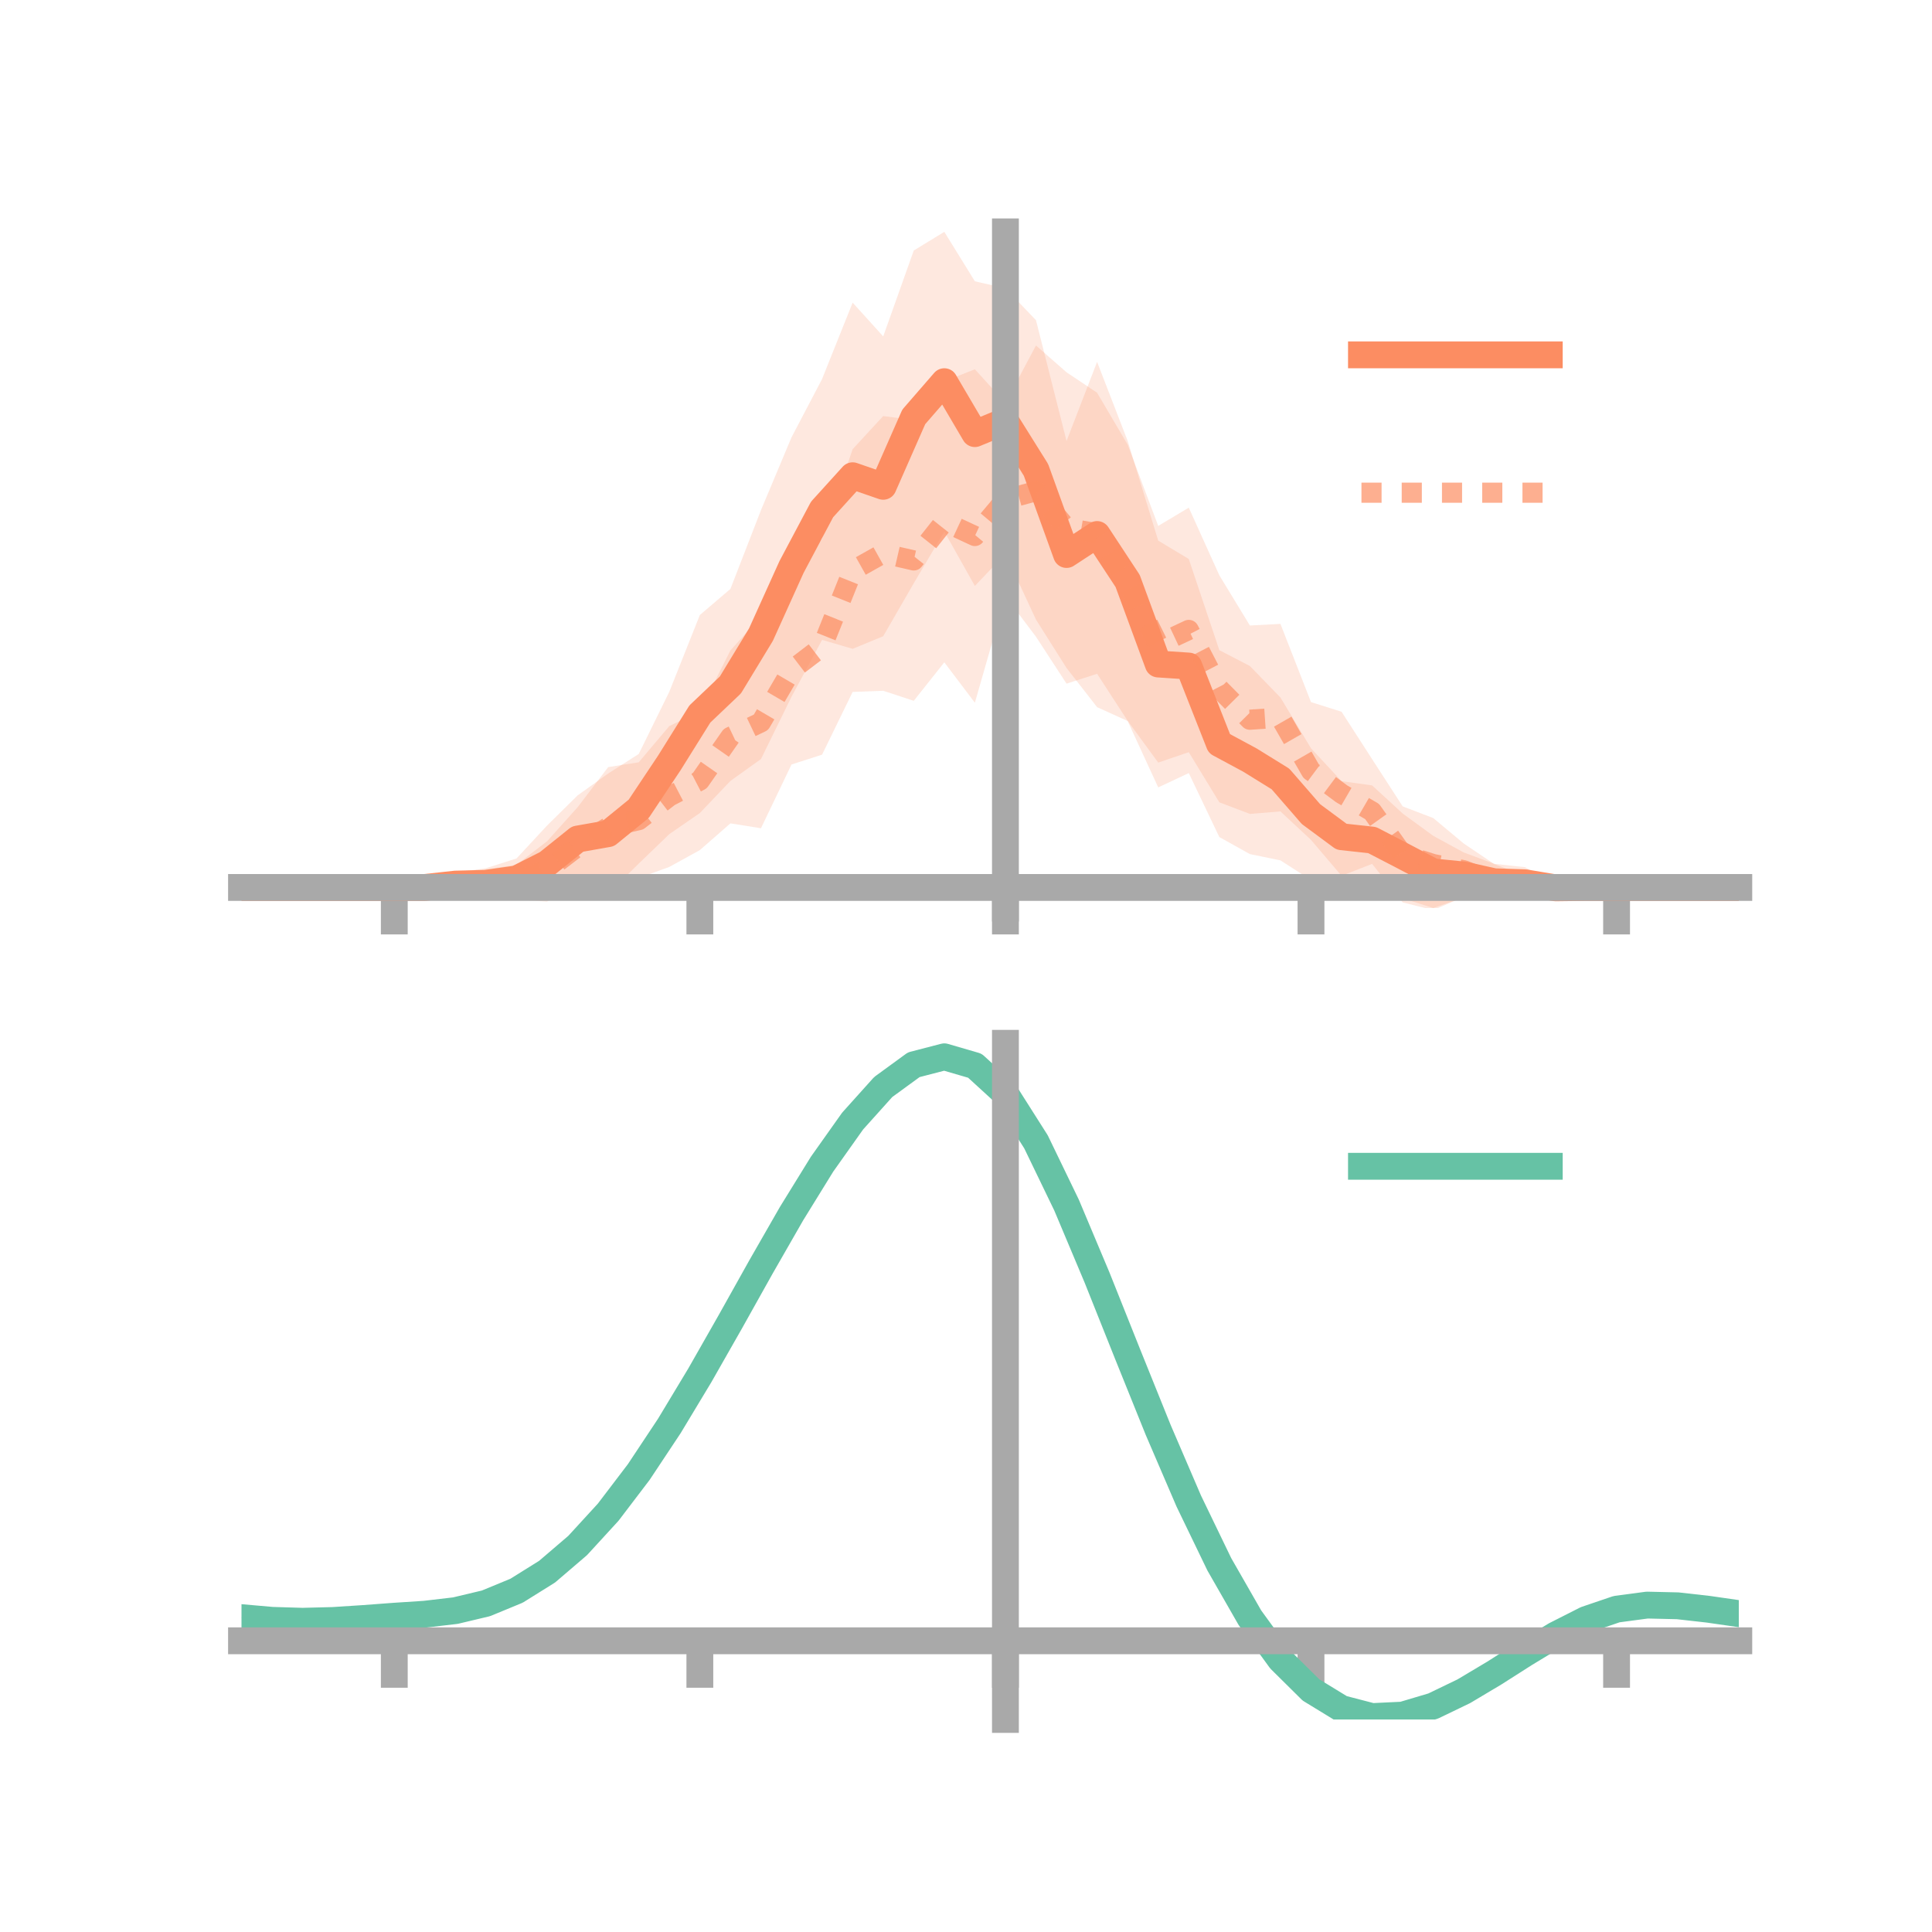 <?xml version="1.0" encoding="utf-8" standalone="no"?>
<!DOCTYPE svg PUBLIC "-//W3C//DTD SVG 1.1//EN"
  "http://www.w3.org/Graphics/SVG/1.1/DTD/svg11.dtd">
<!-- Created with matplotlib (https://matplotlib.org/) -->
<svg height="144pt" version="1.1" viewBox="0 0 144 144" width="144pt" xmlns="http://www.w3.org/2000/svg" xmlns:xlink="http://www.w3.org/1999/xlink">
 <defs>
  <style type="text/css">*{stroke-linecap:butt;stroke-linejoin:round;}</style>
 </defs>
 <g id="figure_1">
  <g id="patch_1">
   <path d="M 0 144 
L 144 144 
L 144 0 
L 0 0 
z
" style="fill:none;"/>
  </g>
  <g id="axes_1">
   <g id="patch_2">
    <path d="M 18 67.68 
L 129.6 67.68 
L 129.6 17.28 
L 18 17.28 
z
" style="fill:none;"/>
   </g>
   <g id="PolyCollection_1">
    <path clip-path="url(#pcc9c209ac1)" d="M 18 66.145 
L 18 66.145 
L 20.278 66.145 
L 22.555 66.145 
L 24.833 66.145 
L 27.11 66.145 
L 29.388 66.145 
L 31.665 66.144 
L 33.943 65.027 
L 36.22 64.712 
L 38.498 63.985 
L 40.776 61.53 
L 43.053 59.284 
L 45.331 57.652 
L 47.608 56.197 
L 49.886 51.561 
L 52.163 45.839 
L 54.441 43.896 
L 56.718 38.025 
L 58.996 32.594 
L 61.273 28.251 
L 63.551 22.557 
L 65.829 25.073 
L 68.106 18.672 
L 70.384 17.28 
L 72.661 20.967 
L 74.939 21.486 
L 77.216 23.865 
L 79.494 32.873 
L 81.771 26.972 
L 84.049 32.863 
L 86.327 40.295 
L 88.604 41.665 
L 90.882 48.458 
L 93.159 49.64 
L 95.437 51.988 
L 97.714 55.773 
L 99.992 58.224 
L 102.269 58.54 
L 104.547 60.635 
L 106.824 62.297 
L 109.102 63.539 
L 111.38 64.387 
L 113.657 64.633 
L 115.935 65.853 
L 118.212 66.142 
L 120.49 66.145 
L 122.767 66.145 
L 125.045 66.145 
L 127.322 66.145 
L 129.6 66.145 
L 129.6 66.145 
L 129.6 66.145 
L 127.322 66.145 
L 125.045 66.145 
L 122.767 66.145 
L 120.49 66.145 
L 118.212 66.15 
L 115.935 66.498 
L 113.657 66.958 
L 111.38 67.057 
L 109.102 66.892 
L 106.824 67.68 
L 104.547 66.951 
L 102.269 66.687 
L 99.992 66.507 
L 97.714 65.587 
L 95.437 64.128 
L 93.159 63.659 
L 90.882 62.389 
L 88.604 57.621 
L 86.327 58.689 
L 84.049 53.742 
L 81.771 52.707 
L 79.494 49.787 
L 77.216 46.182 
L 74.939 41.278 
L 72.661 43.672 
L 70.384 39.617 
L 68.106 43.474 
L 65.829 47.42 
L 63.551 48.36 
L 61.273 47.692 
L 58.996 51.928 
L 56.718 56.575 
L 54.441 58.207 
L 52.163 60.598 
L 49.886 62.171 
L 47.608 64.367 
L 45.331 66.619 
L 43.053 65.792 
L 40.776 67.199 
L 38.498 67.043 
L 36.22 66.962 
L 33.943 66.764 
L 31.665 66.146 
L 29.388 66.145 
L 27.11 66.145 
L 24.833 66.145 
L 22.555 66.145 
L 20.278 66.145 
L 18 66.145 
z
" style="fill:#fc8d62;fill-opacity:0.2;"/>
   </g>
   <g id="PolyCollection_2">
    <path clip-path="url(#pcc9c209ac1)" d="M 18 66.145 
L 18 66.145 
L 20.278 66.145 
L 22.555 66.145 
L 24.833 66.145 
L 27.11 66.145 
L 29.388 66.145 
L 31.665 66.145 
L 33.943 65.691 
L 36.22 64.794 
L 38.498 64.454 
L 40.776 62.703 
L 43.053 60.165 
L 45.331 57.175 
L 47.608 56.817 
L 49.886 54.118 
L 52.163 53.004 
L 54.441 48.478 
L 56.718 45.945 
L 58.996 42.911 
L 61.273 40.169 
L 63.551 33.479 
L 65.829 31.01 
L 68.106 31.306 
L 70.384 28.422 
L 72.661 27.524 
L 74.939 30.028 
L 77.216 25.751 
L 79.494 27.749 
L 81.771 29.273 
L 84.049 33.139 
L 86.327 39.199 
L 88.604 37.836 
L 90.882 42.878 
L 93.159 46.622 
L 95.437 46.502 
L 97.714 52.329 
L 99.992 53.049 
L 102.269 56.582 
L 104.547 60.102 
L 106.824 60.972 
L 109.102 62.873 
L 111.38 64.408 
L 113.657 65.258 
L 115.935 65.503 
L 118.212 66.143 
L 120.49 66.145 
L 122.767 66.145 
L 125.045 66.145 
L 127.322 66.145 
L 129.6 66.145 
L 129.6 66.145 
L 129.6 66.145 
L 127.322 66.145 
L 125.045 66.145 
L 122.767 66.145 
L 120.49 66.145 
L 118.212 66.148 
L 115.935 66.621 
L 113.657 66.925 
L 111.38 67.075 
L 109.102 66.851 
L 106.824 67.832 
L 104.547 67.26 
L 102.269 64.389 
L 99.992 65.277 
L 97.714 62.601 
L 95.437 60.477 
L 93.159 60.665 
L 90.882 59.8 
L 88.604 56.063 
L 86.327 56.839 
L 84.049 53.726 
L 81.771 50.22 
L 79.494 50.955 
L 77.216 47.459 
L 74.939 44.44 
L 72.661 52.378 
L 70.384 49.365 
L 68.106 52.235 
L 65.829 51.486 
L 63.551 51.572 
L 61.273 56.248 
L 58.996 56.981 
L 56.718 61.733 
L 54.441 61.369 
L 52.163 63.361 
L 49.886 64.617 
L 47.608 65.44 
L 45.331 66.102 
L 43.053 66.05 
L 40.776 66.995 
L 38.498 66.883 
L 36.22 66.715 
L 33.943 66.537 
L 31.665 66.145 
L 29.388 66.145 
L 27.11 66.145 
L 24.833 66.145 
L 22.555 66.145 
L 20.278 66.145 
L 18 66.145 
z
" style="fill:#fc8d62;fill-opacity:0.2;"/>
   </g>
   <g id="matplotlib.axis_1">
    <g id="xtick_1">
     <g id="line2d_1">
      <defs>
       <path d="M 0 0 
L 0 3.5 
" id="m57ceb2373d" style="stroke:#a9a9a9;stroke-width:2;"/>
      </defs>
      <g>
       <use style="fill:#a9a9a9;stroke:#a9a9a9;stroke-width:2;" x="29.388" xlink:href="#m57ceb2373d" y="66.145"/>
      </g>
     </g>
    </g>
    <g id="xtick_2">
     <g id="line2d_2">
      <g>
       <use style="fill:#a9a9a9;stroke:#a9a9a9;stroke-width:2;" x="52.163" xlink:href="#m57ceb2373d" y="66.145"/>
      </g>
     </g>
    </g>
    <g id="xtick_3">
     <g id="line2d_3">
      <g>
       <use style="fill:#a9a9a9;stroke:#a9a9a9;stroke-width:2;" x="74.939" xlink:href="#m57ceb2373d" y="66.145"/>
      </g>
     </g>
    </g>
    <g id="xtick_4">
     <g id="line2d_4">
      <g>
       <use style="fill:#a9a9a9;stroke:#a9a9a9;stroke-width:2;" x="97.714" xlink:href="#m57ceb2373d" y="66.145"/>
      </g>
     </g>
    </g>
    <g id="xtick_5">
     <g id="line2d_5">
      <g>
       <use style="fill:#a9a9a9;stroke:#a9a9a9;stroke-width:2;" x="120.49" xlink:href="#m57ceb2373d" y="66.145"/>
      </g>
     </g>
    </g>
   </g>
   <g id="matplotlib.axis_2"/>
   <g id="line2d_6">
    <path clip-path="url(#pcc9c209ac1)" d="M 18 66.145 
L 20.278 66.145 
L 22.555 66.145 
L 24.833 66.145 
L 27.11 66.145 
L 29.388 66.145 
L 31.665 66.145 
L 33.943 65.896 
L 36.22 65.837 
L 38.498 65.514 
L 40.776 64.364 
L 43.053 62.538 
L 45.331 62.136 
L 47.608 60.282 
L 49.886 56.866 
L 52.163 53.218 
L 54.441 51.051 
L 56.718 47.3 
L 58.996 42.261 
L 61.273 37.972 
L 63.551 35.459 
L 65.829 36.247 
L 68.106 31.073 
L 70.384 28.448 
L 72.661 32.32 
L 74.939 31.382 
L 77.216 35.023 
L 79.494 41.33 
L 81.771 39.839 
L 84.049 43.303 
L 86.327 49.492 
L 88.604 49.643 
L 90.882 55.423 
L 93.159 56.649 
L 95.437 58.058 
L 97.714 60.68 
L 99.992 62.365 
L 102.269 62.613 
L 104.547 63.793 
L 106.824 64.988 
L 109.102 65.216 
L 111.38 65.722 
L 113.657 65.795 
L 115.935 66.175 
L 118.212 66.146 
L 120.49 66.145 
L 122.767 66.145 
L 125.045 66.145 
L 127.322 66.145 
L 129.6 66.145 
" style="fill:none;stroke:#fc8d62;stroke-linecap:square;stroke-width:2;"/>
   </g>
   <g id="line2d_7">
    <path clip-path="url(#pcc9c209ac1)" d="M 18 66.145 
L 20.278 66.145 
L 22.555 66.145 
L 24.833 66.145 
L 27.11 66.145 
L 29.388 66.145 
L 31.665 66.145 
L 33.943 66.114 
L 36.22 65.754 
L 38.498 65.669 
L 40.776 64.849 
L 43.053 63.108 
L 45.331 61.639 
L 47.608 61.129 
L 49.886 59.367 
L 52.163 58.183 
L 54.441 54.923 
L 56.718 53.839 
L 58.996 49.946 
L 61.273 48.209 
L 63.551 42.526 
L 65.829 41.248 
L 68.106 41.771 
L 70.384 38.893 
L 72.661 39.951 
L 74.939 37.234 
L 77.216 36.605 
L 79.494 39.352 
L 81.771 39.746 
L 84.049 43.432 
L 86.327 48.019 
L 88.604 46.95 
L 90.882 51.339 
L 93.159 53.644 
L 95.437 53.49 
L 97.714 57.465 
L 99.992 59.163 
L 102.269 60.485 
L 104.547 63.681 
L 106.824 64.402 
L 109.102 64.862 
L 111.38 65.742 
L 113.657 66.091 
L 115.935 66.062 
L 118.212 66.146 
L 120.49 66.145 
L 122.767 66.145 
L 125.045 66.145 
L 127.322 66.145 
L 129.6 66.145 
" style="fill:none;stroke:#fc8d62;stroke-dasharray:1.5,1.5;stroke-dashoffset:0;stroke-opacity:0.7;stroke-width:1.5;"/>
   </g>
   <g id="patch_3">
    <path d="M 74.939 67.68 
L 74.939 17.28 
" style="fill:none;stroke:#a9a9a9;stroke-linecap:square;stroke-linejoin:miter;stroke-width:2;"/>
   </g>
   <g id="patch_4">
    <path d="M 129.6 67.68 
L 129.6 17.28 
" style="fill:none;"/>
   </g>
   <g id="patch_5">
    <path d="M 18 66.145 
L 129.6 66.145 
" style="fill:none;stroke:#a9a9a9;stroke-linecap:square;stroke-linejoin:miter;stroke-width:2;"/>
   </g>
   <g id="patch_6">
    <path d="M 18 17.28 
L 129.6 17.28 
" style="fill:none;"/>
   </g>
   <g id="legend_1">
    <g id="line2d_8">
     <path d="M 101.475 26.449 
L 115.475 26.449 
" style="fill:none;stroke:#fc8d62;stroke-linecap:square;stroke-width:2;"/>
    </g>
    <g id="line2d_9"/>
    <g id="text_1">
     <!--   -->
     <g transform="translate(121.075 28.899)scale(0.07 -0.07)">
      <defs>
       <path id="DejaVuSans-32"/>
      </defs>
      <use xlink:href="#DejaVuSans-32"/>
     </g>
    </g>
    <g id="line2d_10">
     <path d="M 101.475 36.724 
L 115.475 36.724 
" style="fill:none;stroke:#fc8d62;stroke-dasharray:1.5,1.5;stroke-dashoffset:0;stroke-opacity:0.7;stroke-width:1.5;"/>
    </g>
    <g id="line2d_11"/>
    <g id="text_2">
     <!--   -->
     <g transform="translate(121.075 39.174)scale(0.07 -0.07)">
      <use xlink:href="#DejaVuSans-32"/>
     </g>
    </g>
   </g>
  </g>
  <g id="axes_2">
   <g id="patch_7">
    <path d="M 18 128.16 
L 129.6 128.16 
L 129.6 77.76 
L 18 77.76 
z
" style="fill:none;"/>
   </g>
   <g id="PolyCollection_3">
    <path clip-path="url(#p871c37f61c)" d="M 18 120.611 
L 18 120.529 
L 20.278 120.738 
L 22.555 120.808 
L 24.833 120.743 
L 27.11 120.586 
L 29.388 120.408 
L 31.665 120.253 
L 33.943 119.981 
L 36.22 119.433 
L 38.498 118.482 
L 40.776 117.037 
L 43.053 115.047 
L 45.331 112.504 
L 47.608 109.437 
L 49.886 105.916 
L 52.163 102.041 
L 54.441 97.94 
L 56.718 93.768 
L 58.996 89.701 
L 61.273 85.926 
L 63.551 82.643 
L 65.829 80.055 
L 68.106 78.362 
L 70.384 77.76 
L 72.661 78.435 
L 74.939 80.555 
L 77.216 84.198 
L 79.494 88.986 
L 81.771 94.484 
L 84.049 100.284 
L 86.327 106.029 
L 88.604 111.419 
L 90.882 116.22 
L 93.159 120.263 
L 95.437 123.445 
L 97.714 125.727 
L 99.992 127.13 
L 102.269 127.725 
L 104.547 127.623 
L 106.824 126.956 
L 109.102 125.876 
L 111.38 124.543 
L 113.657 123.12 
L 115.935 121.763 
L 118.212 120.625 
L 120.49 119.856 
L 122.767 119.555 
L 125.045 119.613 
L 127.322 119.878 
L 129.6 120.218 
L 129.6 120.326 
L 129.6 120.326 
L 127.322 120.009 
L 125.045 119.762 
L 122.767 119.713 
L 120.49 120.019 
L 118.212 120.799 
L 115.935 121.969 
L 113.657 123.376 
L 111.38 124.855 
L 109.102 126.238 
L 106.824 127.356 
L 104.547 128.046 
L 102.269 128.16 
L 99.992 127.573 
L 97.714 126.193 
L 95.437 123.966 
L 93.159 120.881 
L 90.882 116.976 
L 88.604 112.343 
L 86.327 107.14 
L 84.049 101.588 
L 81.771 95.976 
L 79.494 90.651 
L 77.216 86.009 
L 74.939 82.477 
L 72.661 80.428 
L 70.384 79.778 
L 68.106 80.358 
L 65.829 81.986 
L 63.551 84.469 
L 61.273 87.611 
L 58.996 91.217 
L 56.718 95.097 
L 54.441 99.069 
L 52.163 102.969 
L 49.886 106.653 
L 47.608 109.999 
L 45.331 112.916 
L 43.053 115.343 
L 40.776 117.251 
L 38.498 118.649 
L 36.22 119.576 
L 33.943 120.112 
L 31.665 120.374 
L 29.388 120.518 
L 27.11 120.68 
L 24.833 120.818 
L 22.555 120.869 
L 20.278 120.801 
L 18 120.611 
z
" style="fill:#66c2a5;fill-opacity:0.2;"/>
   </g>
   <g id="matplotlib.axis_3">
    <g id="xtick_6">
     <g id="line2d_12">
      <g>
       <use style="fill:#a9a9a9;stroke:#a9a9a9;stroke-width:2;" x="29.388" xlink:href="#m57ceb2373d" y="122.293"/>
      </g>
     </g>
    </g>
    <g id="xtick_7">
     <g id="line2d_13">
      <g>
       <use style="fill:#a9a9a9;stroke:#a9a9a9;stroke-width:2;" x="52.163" xlink:href="#m57ceb2373d" y="122.293"/>
      </g>
     </g>
    </g>
    <g id="xtick_8">
     <g id="line2d_14">
      <g>
       <use style="fill:#a9a9a9;stroke:#a9a9a9;stroke-width:2;" x="74.939" xlink:href="#m57ceb2373d" y="122.293"/>
      </g>
     </g>
    </g>
    <g id="xtick_9">
     <g id="line2d_15">
      <g>
       <use style="fill:#a9a9a9;stroke:#a9a9a9;stroke-width:2;" x="97.714" xlink:href="#m57ceb2373d" y="122.293"/>
      </g>
     </g>
    </g>
    <g id="xtick_10">
     <g id="line2d_16">
      <g>
       <use style="fill:#a9a9a9;stroke:#a9a9a9;stroke-width:2;" x="120.49" xlink:href="#m57ceb2373d" y="122.293"/>
      </g>
     </g>
    </g>
   </g>
   <g id="matplotlib.axis_4"/>
   <g id="line2d_17">
    <path clip-path="url(#p871c37f61c)" d="M 18 120.57 
L 20.278 120.77 
L 22.555 120.839 
L 24.833 120.781 
L 27.11 120.633 
L 29.388 120.463 
L 31.665 120.314 
L 33.943 120.047 
L 36.22 119.505 
L 38.498 118.565 
L 40.776 117.144 
L 43.053 115.195 
L 45.331 112.71 
L 47.608 109.718 
L 49.886 106.285 
L 52.163 102.505 
L 54.441 98.504 
L 56.718 94.432 
L 58.996 90.459 
L 61.273 86.769 
L 63.551 83.556 
L 65.829 81.021 
L 68.106 79.36 
L 70.384 78.769 
L 72.661 79.432 
L 74.939 81.516 
L 77.216 85.103 
L 79.494 89.818 
L 81.771 95.23 
L 84.049 100.936 
L 86.327 106.584 
L 88.604 111.881 
L 90.882 116.598 
L 93.159 120.572 
L 95.437 123.706 
L 97.714 125.96 
L 99.992 127.352 
L 102.269 127.943 
L 104.547 127.834 
L 106.824 127.156 
L 109.102 126.057 
L 111.38 124.699 
L 113.657 123.248 
L 115.935 121.866 
L 118.212 120.712 
L 120.49 119.938 
L 122.767 119.634 
L 125.045 119.687 
L 127.322 119.944 
L 129.6 120.272 
" style="fill:none;stroke:#66c2a5;stroke-linecap:square;stroke-width:2;"/>
   </g>
   <g id="patch_8">
    <path d="M 74.939 128.16 
L 74.939 77.76 
" style="fill:none;stroke:#a9a9a9;stroke-linecap:square;stroke-linejoin:miter;stroke-width:2;"/>
   </g>
   <g id="patch_9">
    <path d="M 129.6 128.16 
L 129.6 77.76 
" style="fill:none;"/>
   </g>
   <g id="patch_10">
    <path d="M 18 122.293 
L 129.6 122.293 
" style="fill:none;stroke:#a9a9a9;stroke-linecap:square;stroke-linejoin:miter;stroke-width:2;"/>
   </g>
   <g id="patch_11">
    <path d="M 18 77.76 
L 129.6 77.76 
" style="fill:none;"/>
   </g>
   <g id="legend_2">
    <g id="line2d_18">
     <path d="M 101.475 86.929 
L 115.475 86.929 
" style="fill:none;stroke:#66c2a5;stroke-linecap:square;stroke-width:2;"/>
    </g>
    <g id="line2d_19"/>
    <g id="text_3">
     <!--   -->
     <g transform="translate(121.075 89.379)scale(0.07 -0.07)">
      <use xlink:href="#DejaVuSans-32"/>
     </g>
    </g>
   </g>
  </g>
 </g>
 <defs>
  <clipPath id="pcc9c209ac1">
   <rect height="50.4" width="111.6" x="18" y="17.28"/>
  </clipPath>
  <clipPath id="p871c37f61c">
   <rect height="50.4" width="111.6" x="18" y="77.76"/>
  </clipPath>
 </defs>
</svg>
